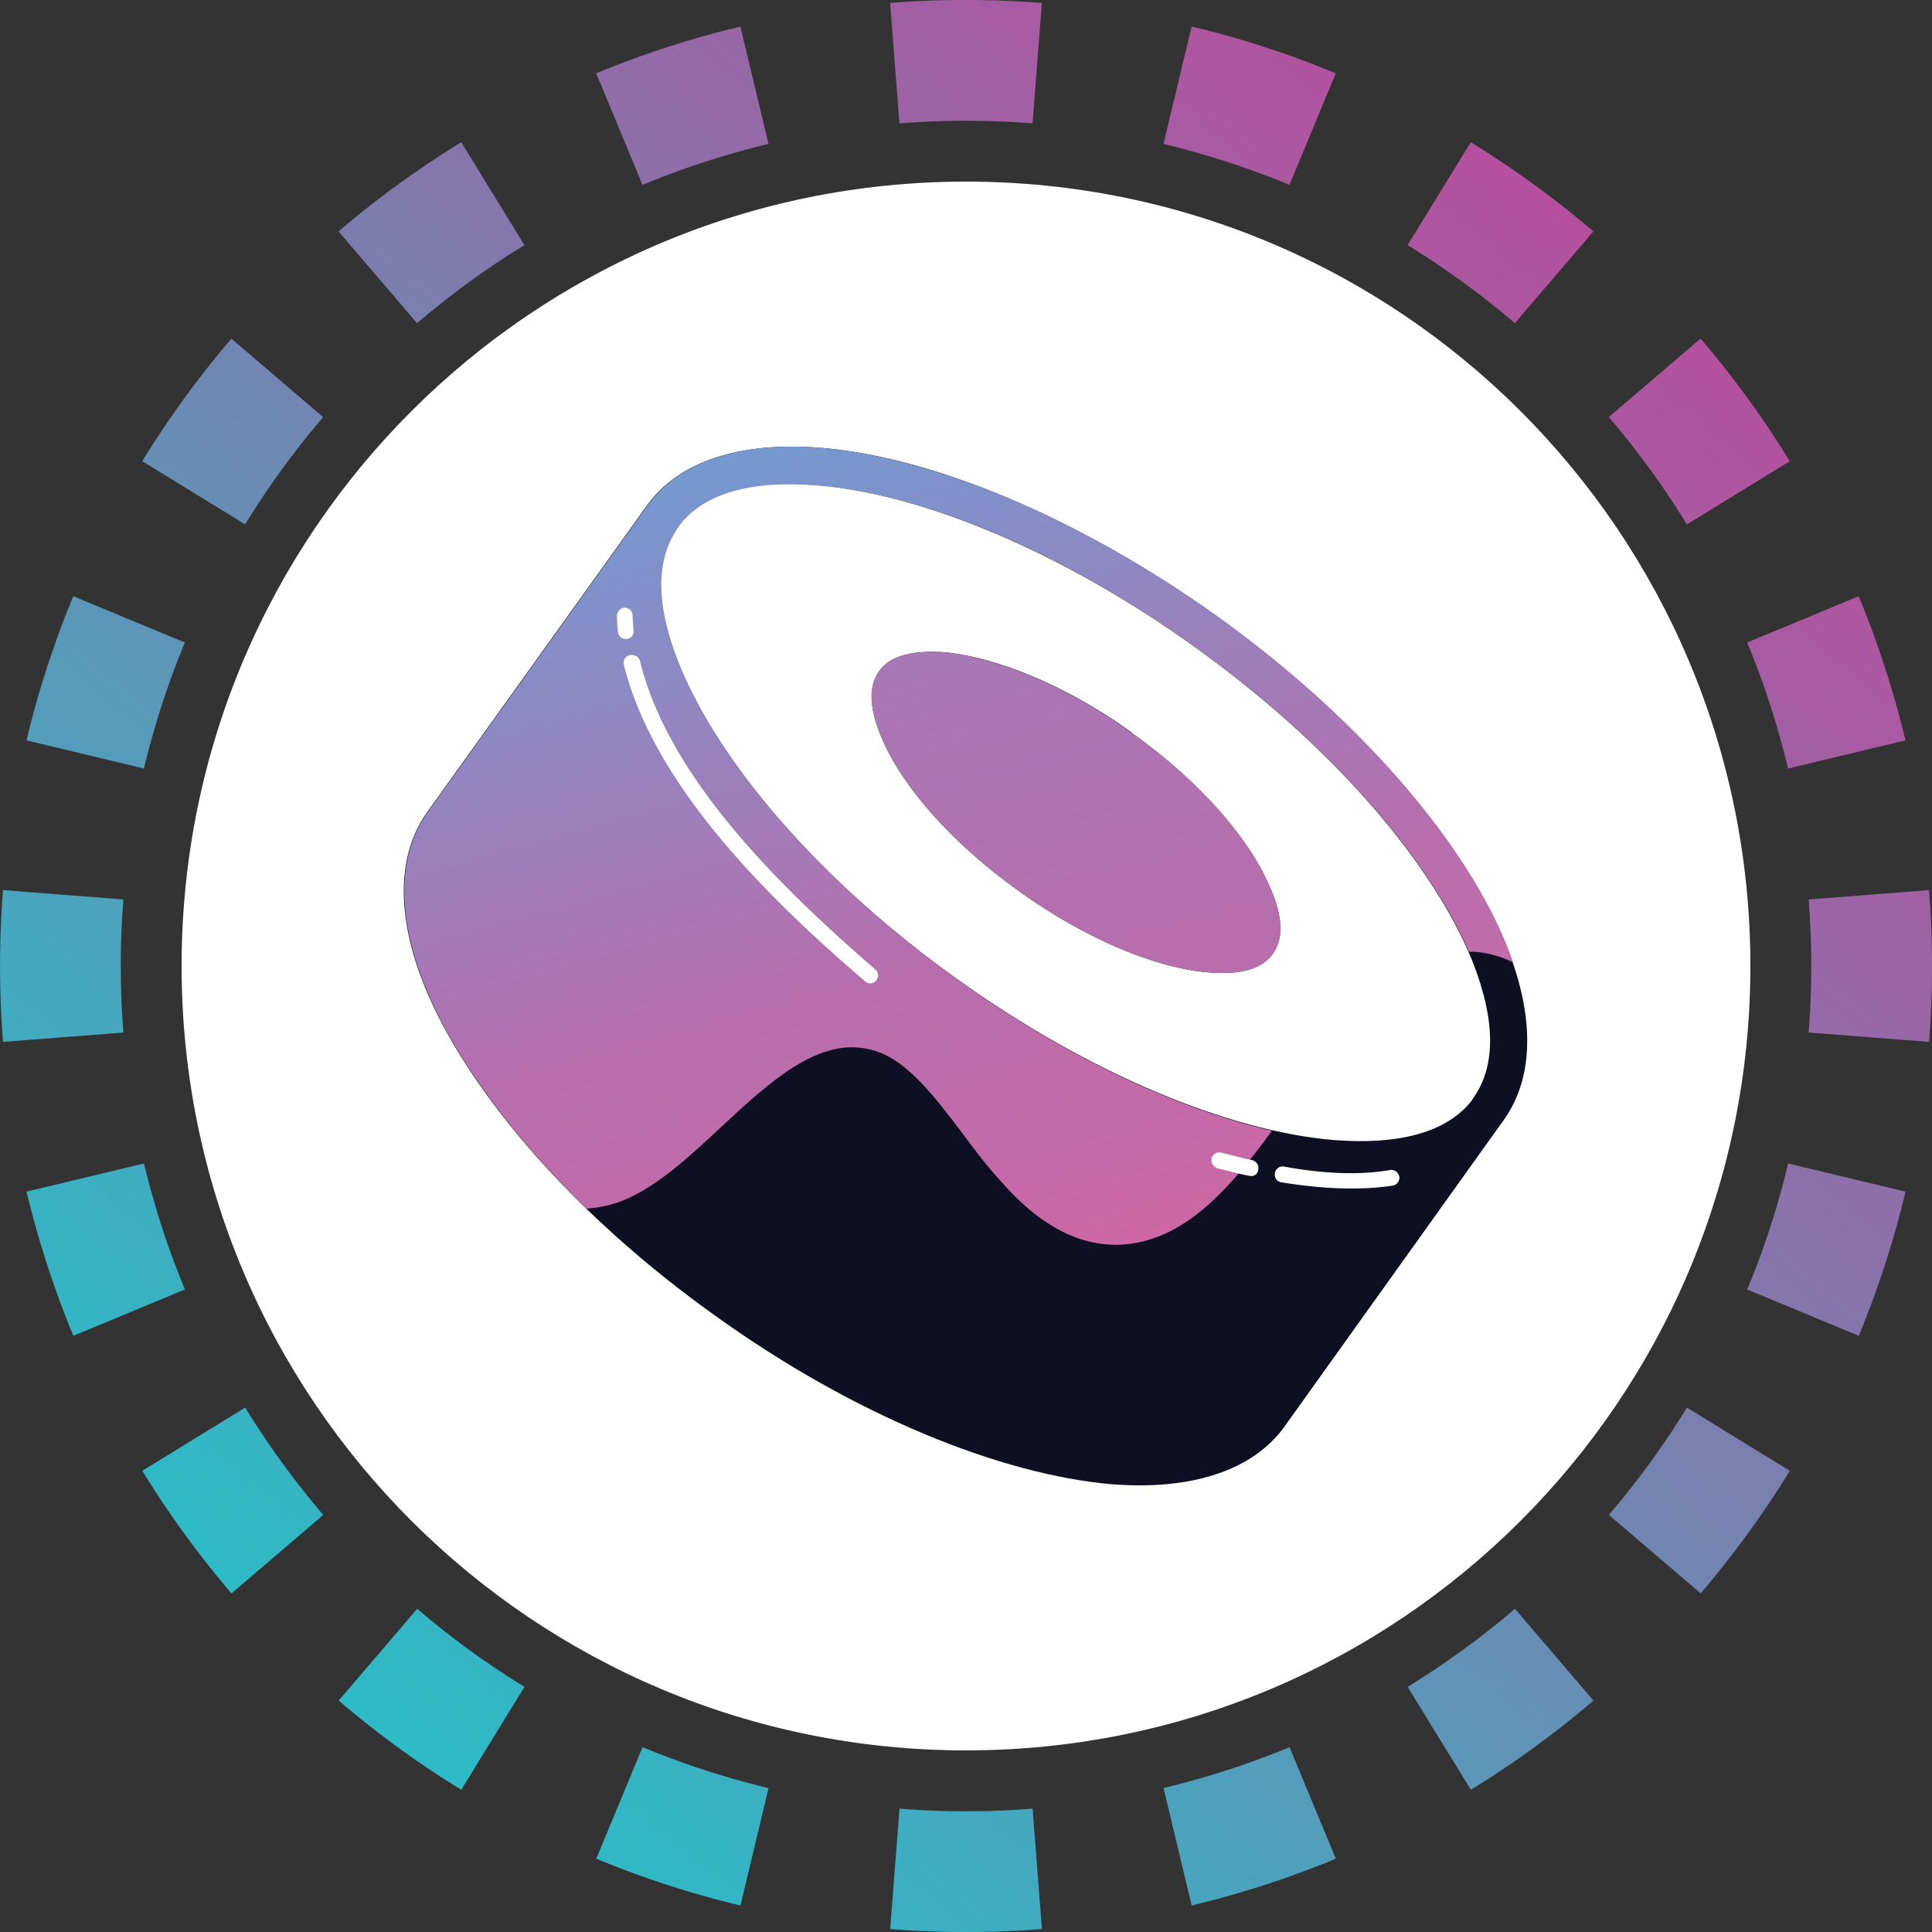<svg xmlns="http://www.w3.org/2000/svg" width="32" height="32" fill="none" viewBox="0 0 32 32"><rect x="0" y="0" width="32" height="32" fill="#333333" stroke="none"/><path fill="url(#37ver__paint0_linear_42_5)" fill-rule="evenodd" d="m31.951 17.257-1.994-.155a14 14 0 0 0 0-2.204l1.994-.155a16 16 0 0 1 0 2.514m-.39-4.994-1.945.466q-.26-1.08-.677-2.087l1.847-.767q.478 1.154.775 2.388M29.644 7.64 27.94 8.686a14 14 0 0 0-1.293-1.778l1.52-1.3a16 16 0 0 1 1.477 2.031m-3.253-3.806-1.3 1.52a14 14 0 0 0-1.777-1.293l1.047-1.704q1.076.661 2.03 1.477m-4.266-2.619-.767 1.848a14 14 0 0 0-2.087-.678l.466-1.945c.822.196 1.62.457 2.388.775M17.257.05l-.155 1.994a14 14 0 0 0-2.204 0L14.743.049a16 16 0 0 1 2.514 0m-4.994.39.466 1.945q-1.08.26-2.087.678l-.767-1.848A16 16 0 0 1 12.263.44M7.64 2.356 8.686 4.06a14 14 0 0 0-1.778 1.293l-1.3-1.52A16 16 0 0 1 7.64 2.356M3.833 5.609l1.52 1.3A14 14 0 0 0 4.06 8.685L2.356 7.639q.661-1.076 1.477-2.03M1.214 9.875l1.848.767a14 14 0 0 0-.678 2.087l-1.945-.466c.196-.822.457-1.62.775-2.388M.05 14.743a16 16 0 0 0 0 2.514l1.994-.155a14 14 0 0 1 0-2.204zm.39 4.994 1.945-.466q.26 1.08.678 2.087l-1.848.767a16 16 0 0 1-.775-2.388m1.917 4.624 1.704-1.047q.579.941 1.293 1.778l-1.52 1.3a16 16 0 0 1-1.477-2.031m3.253 3.806 1.3-1.52q.835.714 1.777 1.293l-1.047 1.704a16 16 0 0 1-2.03-1.477m4.266 2.619.767-1.848q1.007.42 2.087.678l-.466 1.945a16 16 0 0 1-2.388-.775m4.868 1.165.155-1.994a14 14 0 0 0 2.204 0l.155 1.994a16 16 0 0 1-2.514 0m4.994-.39-.466-1.945q1.08-.26 2.087-.677l.767 1.847a16 16 0 0 1-2.388.775m4.624-1.917-1.047-1.704q.941-.579 1.778-1.293l1.3 1.52a16 16 0 0 1-2.031 1.477m3.806-3.253-1.52-1.3a14 14 0 0 0 1.293-1.777l1.704 1.047q-.661 1.076-1.477 2.03m2.619-4.266-1.848-.767q.42-1.007.678-2.087l1.945.466a16 16 0 0 1-.775 2.388" clip-rule="evenodd"/><g clip-path="url(#37ver__circleClip)"><g style="transform:scale(.812);transform-origin:50% 50%"><g clip-path="url(#37ver__clip0_298_602)"><path fill="#fff" d="M16 32c8.84 0 16-7.16 16-16S24.84 0 16 0 0 7.16 0 16s7.16 16 16 16"/><path fill="#fff" fill-rule="evenodd" d="m27.27 19.34-4.48 6.25c-.71.99-2.07 1.47-3.85 1.32-2.3-.19-5.34-1.4-8.25-3.49-2.92-2.09-5.04-4.59-5.97-6.7-.71-1.64-.7-3.08.02-4.07L9.21 6.4c.72-.99 2.08-1.47 3.85-1.32 2.3.19 5.35 1.4 8.26 3.5 2.92 2.09 5.04 4.59 5.96 6.7.72 1.64.69 3.08-.01 4.07zM10.41 7.26c.46-.64 1.39-.81 2.54-.71 2.1.17 4.85 1.31 7.52 3.22 2.66 1.91 4.63 4.16 5.47 6.09.45 1.06.6 1.99.14 2.63l-4.48 6.25c-.45.64-1.38.81-2.53.71-2.1-.17-4.86-1.31-7.53-3.22-2.66-1.91-4.63-4.16-5.46-6.09-.46-1.06-.6-1.99-.14-2.63z" clip-rule="evenodd"/><path fill="#fff" fill-rule="evenodd" d="M9.82 6.98c1.46-2.04 6.42-.99 11.08 2.34 4.65 3.33 7.24 7.7 5.78 9.74l-4.47 6.25c-1.46 2.04-6.43.99-11.09-2.34-4.65-3.33-7.24-7.7-5.78-9.74z" clip-rule="evenodd"/><path fill="#0E0F22" fill-rule="evenodd" d="M9.49 6.61c.65-.91 1.91-1.31 3.54-1.18 2.25.18 5.22 1.39 8.08 3.43 2.85 2.05 4.95 4.49 5.84 6.55.65 1.5.67 2.82.02 3.73l-4.47 6.25c-.65.91-1.92 1.31-3.54 1.18-2.25-.2-5.23-1.39-8.08-3.44-2.86-2.04-4.95-4.48-5.85-6.54-.65-1.5-.67-2.82-.02-3.73zm16.86 12.08c.52-.73.41-1.79-.1-2.98-.86-1.96-2.86-4.27-5.6-6.23-2.72-1.95-5.56-3.11-7.69-3.29-1.3-.11-2.33.13-2.85.86l-.02.04c-.49.73-.38 1.76.13 2.93.86 1.97 2.86 4.29 5.59 6.24 2.72 1.95 5.56 3.11 7.69 3.29 1.28.1 2.29-.13 2.82-.81zm-6.96-7.44c1.37.98 2.38 2.14 2.8 3.12.25.55.31 1.04.07 1.38s-.73.43-1.32.38c-1.07-.09-2.48-.67-3.85-1.65s-2.38-2.13-2.8-3.11c-.24-.55-.3-1.04-.06-1.38s.73-.43 1.33-.39c1.06.1 2.48.67 3.84 1.65z" clip-rule="evenodd"/><path fill="url(#37ver__paint0_linear_298_602)" d="M27.16 15.93c-.06-.18-.13-.35-.2-.52-.89-2.06-2.98-4.5-5.84-6.55-2.86-2.04-5.84-3.24-8.08-3.43-1.63-.13-2.89.27-3.54 1.18l-4.48 6.25c-.65.91-.63 2.23.02 3.73.59 1.36 1.71 2.89 3.22 4.36.13-.01.27-.03.4-.06.81-.18 1.58-.89 2.35-1.61.99-.92 1.98-1.83 3.02-1.58.73.16 1.31.94 1.91 1.73.25.34.51.68.78.97.87 1 1.82 1.44 2.79 1.24 1.1-.22 1.94-1.19 2.73-2.28-1.92-.44-4.21-1.5-6.42-3.09-2.72-1.95-4.73-4.26-5.59-6.24-.51-1.17-.62-2.2-.13-2.93l.02-.04c.52-.73 1.55-.97 2.85-.86 2.14.17 4.97 1.33 7.69 3.29 2.73 1.95 4.74 4.26 5.6 6.22h.13c.31.03.56.11.77.22"/><path fill="url(#37ver__paint1_linear_298_602)" d="M22.19 14.37c-.42-.99-1.43-2.15-2.8-3.12-1.36-.98-2.78-1.55-3.84-1.65-.61-.04-1.1.05-1.33.39-.24.34-.17.82.07 1.38.42.99 1.43 2.14 2.8 3.11 1.37.98 2.78 1.56 3.85 1.65.6.05 1.08-.04 1.32-.38.25-.34.18-.82-.07-1.38"/><path fill="#fff" fill-rule="evenodd" d="M22.42 20.41c.85.14 1.63.17 2.28.07.09-.01.15-.1.14-.18-.02-.09-.1-.15-.18-.14-.63.11-1.37.08-2.18-.07a.16.16 0 0 0-.18.14c-.01.09.04.17.13.18zm-1.28-.28c.22.05.42.11.64.15.09.02.17-.03.18-.12.02-.09-.03-.17-.12-.2-.21-.04-.41-.1-.62-.15a.165.165 0 0 0-.21.11c-.02.09.03.17.12.21zM9.02 9.85c.61 2.48 2.99 4.81 4.92 6.46.07.07.17.05.23-.01.05-.08.05-.17-.02-.23-1.87-1.62-4.21-3.87-4.8-6.29-.02-.09-.12-.14-.21-.12s-.14.11-.12.2zm-.14-1c0 .11.01.23.02.34.01.09.1.15.18.14.09-.01.15-.09.14-.17-.01-.11-.02-.22-.02-.31s-.08-.16-.17-.16c-.09.01-.15.09-.15.17z" clip-rule="evenodd"/></g><defs><linearGradient id="37ver__paint0_linear_298_602" x1="13.155" x2="21.145" y1="-.189" y2="28.762" gradientUnits="userSpaceOnUse"><stop stop-color="#56ACE0"/><stop offset=".52" stop-color="#B56FAE"/><stop offset="1" stop-color="#E65F9D"/></linearGradient><linearGradient id="37ver__paint1_linear_298_602" x1="9.774" x2="28.189" y1="-23.597" y2="49.169" gradientUnits="userSpaceOnUse"><stop stop-color="#56ACE0"/><stop offset=".52" stop-color="#B56FAE"/><stop offset="1" stop-color="#E65F9D"/></linearGradient><clipPath id="37ver__clip0_298_602"><path fill="#fff" d="M0 0h32v32H0z"/></clipPath></defs></g></g><defs><linearGradient id="37ver__paint0_linear_42_5" x1="26.976" x2="6.592" y1="4.32" y2="28.352" gradientUnits="userSpaceOnUse"><stop stop-color="#B6509E"/><stop offset="1" stop-color="#2EBAC6"/></linearGradient><clipPath id="37ver__circleClip"><circle cx="16" cy="16" r="13"/></clipPath></defs></svg>